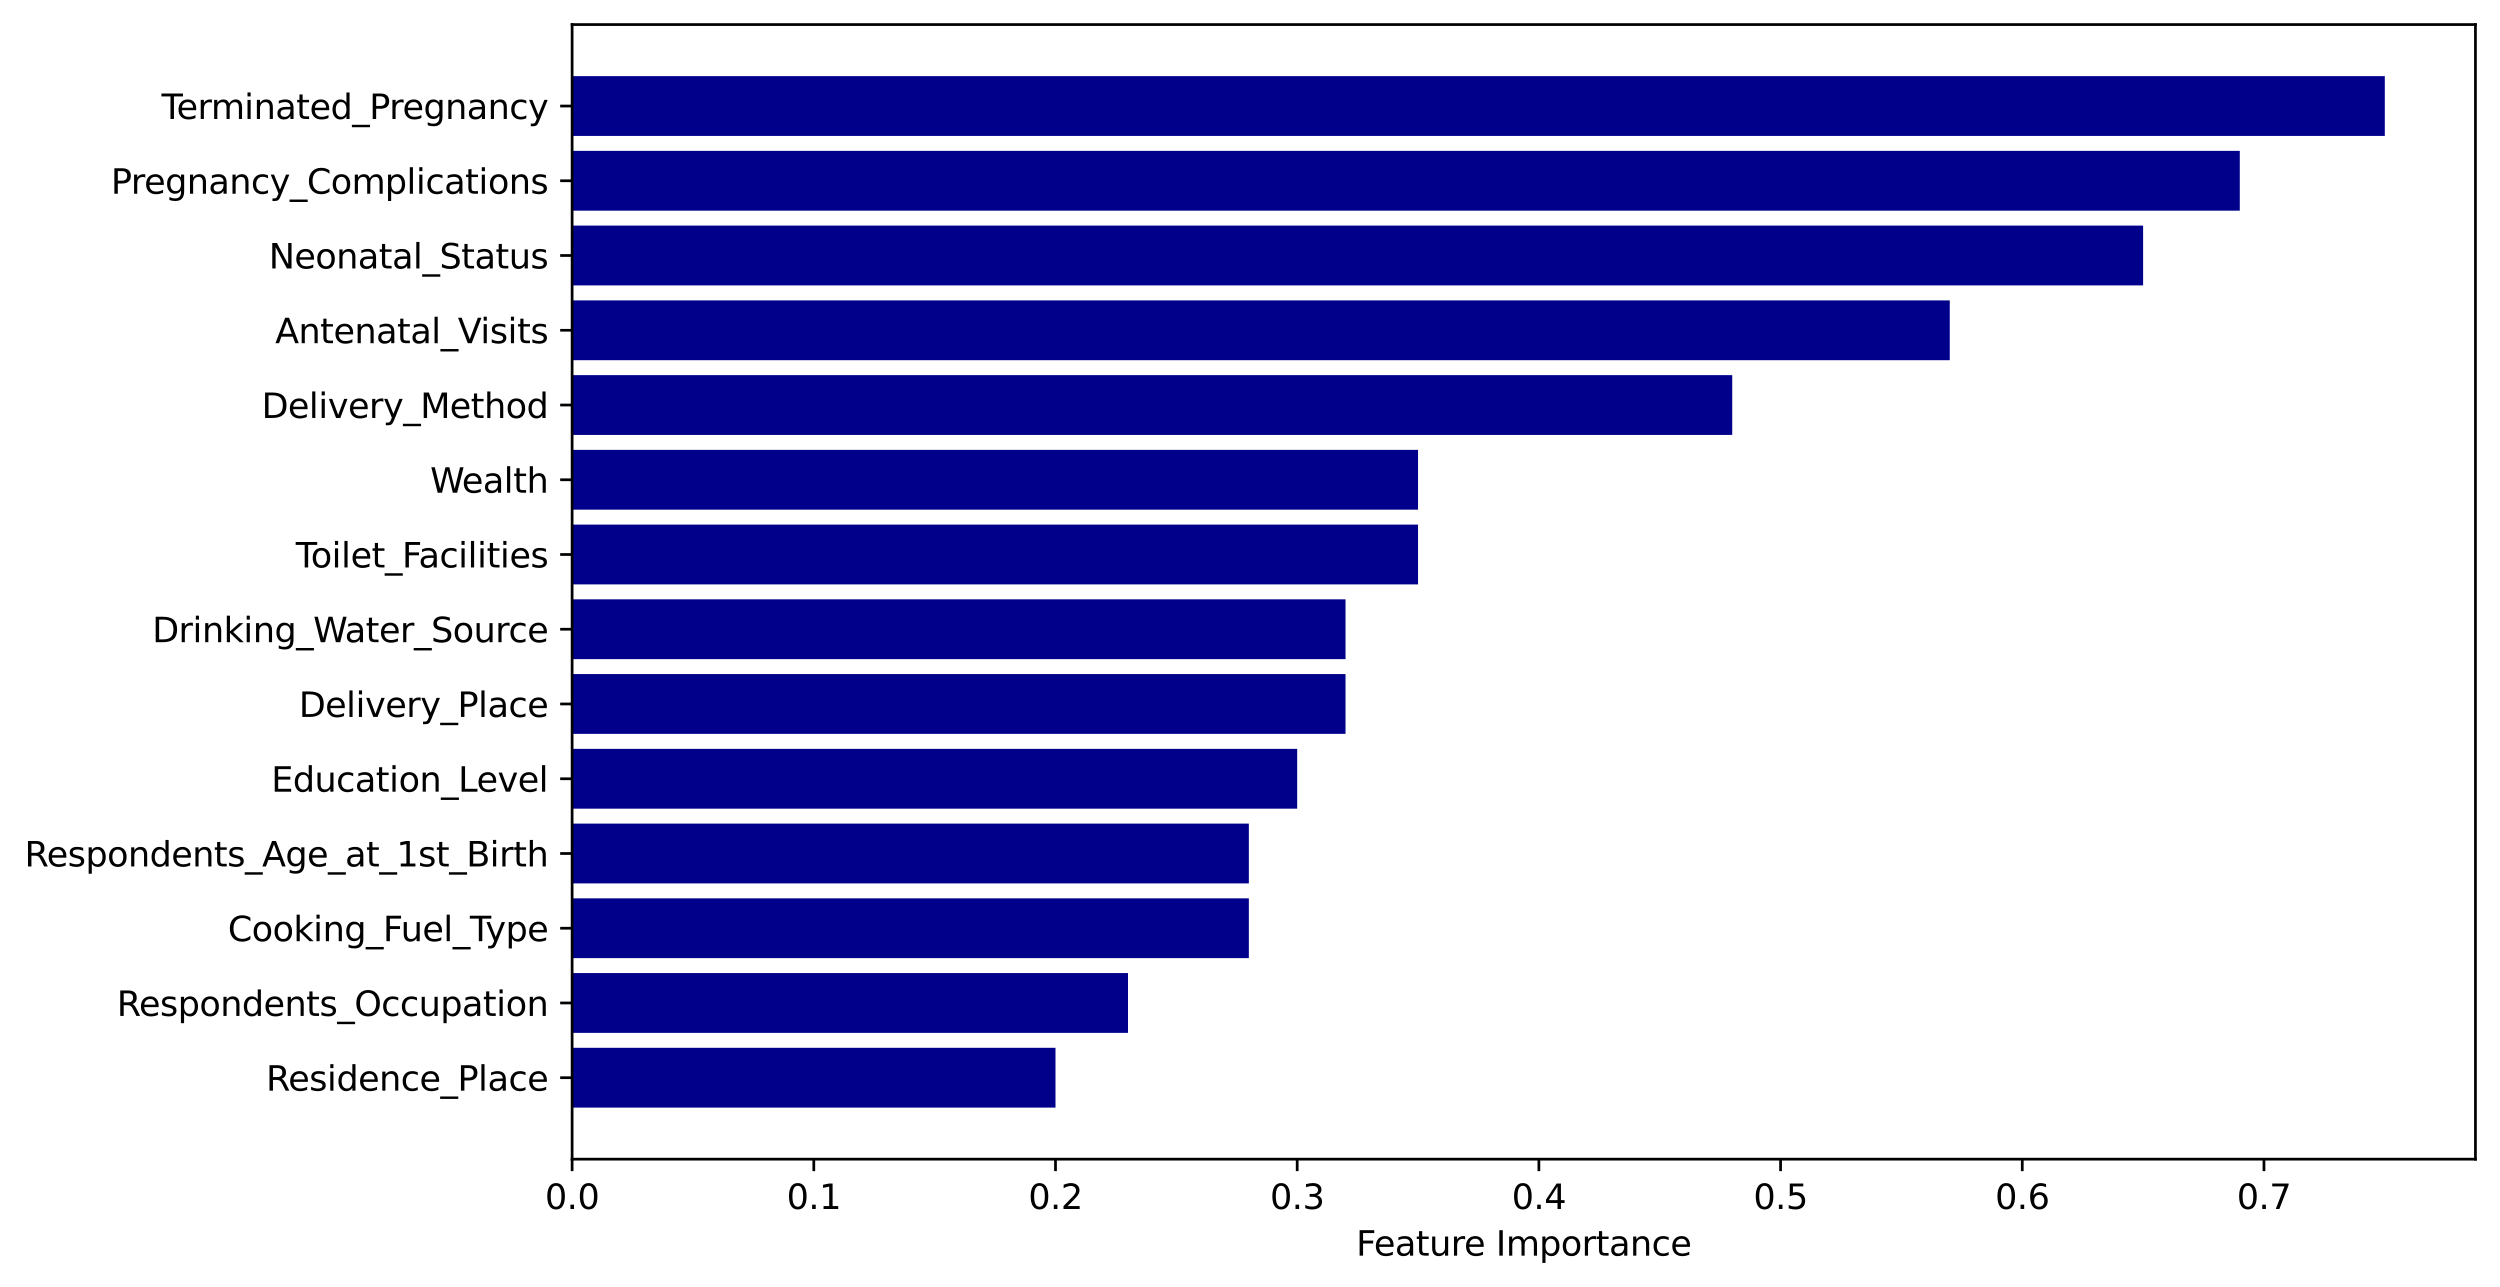 <?xml version="1.0" encoding="utf-8" standalone="no"?>
<!DOCTYPE svg PUBLIC "-//W3C//DTD SVG 1.1//EN"
  "http://www.w3.org/Graphics/SVG/1.1/DTD/svg11.dtd">
<svg xmlns:xlink="http://www.w3.org/1999/xlink" width="732.925pt" height="377.396pt" viewBox="0 0 732.925 377.396" xmlns="http://www.w3.org/2000/svg" version="1.1">
 <defs>
  <style type="text/css">*{stroke-linejoin: round; stroke-linecap: butt}</style>
 </defs>
 <g id="figure_1">
  <g id="patch_1">
   <path d="M 0 377.396 
L 732.925 377.396 
L 732.925 0 
L 0 0 
z
" style="fill: #ffffff"/>
  </g>
  <g id="axes_1">
   <g id="patch_2">
    <path d="M 167.725 339.84 
L 725.725 339.84 
L 725.725 7.2 
L 167.725 7.2 
z
" style="fill: #ffffff"/>
   </g>
   <g id="patch_3">
    <path d="M 167.725 22.32 
L 699.154 22.32 
L 699.154 39.85 
L 167.725 39.85 
z
" clip-path="url(#p90a41faeb4)" style="fill: #00008b"/>
   </g>
   <g id="patch_4">
    <path d="M 167.725 44.233 
L 656.639 44.233 
L 656.639 61.763 
L 167.725 61.763 
z
" clip-path="url(#p90a41faeb4)" style="fill: #00008b"/>
   </g>
   <g id="patch_5">
    <path d="M 167.725 66.146 
L 628.296 66.146 
L 628.296 83.677 
L 167.725 83.677 
z
" clip-path="url(#p90a41faeb4)" style="fill: #00008b"/>
   </g>
   <g id="patch_6">
    <path d="M 167.725 88.059 
L 571.611 88.059 
L 571.611 105.59 
L 167.725 105.59 
z
" clip-path="url(#p90a41faeb4)" style="fill: #00008b"/>
   </g>
   <g id="patch_7">
    <path d="M 167.725 109.972 
L 507.839 109.972 
L 507.839 127.503 
L 167.725 127.503 
z
" clip-path="url(#p90a41faeb4)" style="fill: #00008b"/>
   </g>
   <g id="patch_8">
    <path d="M 167.725 131.885 
L 415.725 131.885 
L 415.725 149.416 
L 167.725 149.416 
z
" clip-path="url(#p90a41faeb4)" style="fill: #00008b"/>
   </g>
   <g id="patch_9">
    <path d="M 167.725 153.798 
L 415.725 153.798 
L 415.725 171.329 
L 167.725 171.329 
z
" clip-path="url(#p90a41faeb4)" style="fill: #00008b"/>
   </g>
   <g id="patch_10">
    <path d="M 167.725 175.711 
L 394.468 175.711 
L 394.468 193.242 
L 167.725 193.242 
z
" clip-path="url(#p90a41faeb4)" style="fill: #00008b"/>
   </g>
   <g id="patch_11">
    <path d="M 167.725 197.624 
L 394.468 197.624 
L 394.468 215.155 
L 167.725 215.155 
z
" clip-path="url(#p90a41faeb4)" style="fill: #00008b"/>
   </g>
   <g id="patch_12">
    <path d="M 167.725 219.537 
L 380.296 219.537 
L 380.296 237.068 
L 167.725 237.068 
z
" clip-path="url(#p90a41faeb4)" style="fill: #00008b"/>
   </g>
   <g id="patch_13">
    <path d="M 167.725 241.45 
L 366.125 241.45 
L 366.125 258.981 
L 167.725 258.981 
z
" clip-path="url(#p90a41faeb4)" style="fill: #00008b"/>
   </g>
   <g id="patch_14">
    <path d="M 167.725 263.363 
L 366.125 263.363 
L 366.125 280.894 
L 167.725 280.894 
z
" clip-path="url(#p90a41faeb4)" style="fill: #00008b"/>
   </g>
   <g id="patch_15">
    <path d="M 167.725 285.277 
L 330.696 285.277 
L 330.696 302.807 
L 167.725 302.807 
z
" clip-path="url(#p90a41faeb4)" style="fill: #00008b"/>
   </g>
   <g id="patch_16">
    <path d="M 167.725 307.19 
L 309.439 307.19 
L 309.439 324.72 
L 167.725 324.72 
z
" clip-path="url(#p90a41faeb4)" style="fill: #00008b"/>
   </g>
   <g id="matplotlib.axis_1">
    <g id="xtick_1">
     <g id="line2d_1">
      <defs>
       <path id="m172e3c43ce" d="M 0 0 
L 0 3.5 
" style="stroke: #000000; stroke-width: 0.8"/>
      </defs>
      <g>
       <use xlink:href="#m172e3c43ce" x="167.725" y="339.84" style="stroke: #000000; stroke-width: 0.8"/>
      </g>
     </g>
     <g id="text_1">
      <!-- 0.0 -->
      <g transform="translate(159.773 354.438) scale(0.1 -0.1)">
       <defs>
        <path id="DejaVuSans-30" d="M 2034 4250 
Q 1547 4250 1301 3770 
Q 1056 3291 1056 2328 
Q 1056 1369 1301 889 
Q 1547 409 2034 409 
Q 2525 409 2770 889 
Q 3016 1369 3016 2328 
Q 3016 3291 2770 3770 
Q 2525 4250 2034 4250 
z
M 2034 4750 
Q 2819 4750 3233 4129 
Q 3647 3509 3647 2328 
Q 3647 1150 3233 529 
Q 2819 -91 2034 -91 
Q 1250 -91 836 529 
Q 422 1150 422 2328 
Q 422 3509 836 4129 
Q 1250 4750 2034 4750 
z
" transform="scale(0.016)"/>
        <path id="DejaVuSans-2e" d="M 684 794 
L 1344 794 
L 1344 0 
L 684 0 
L 684 794 
z
" transform="scale(0.016)"/>
       </defs>
       <use xlink:href="#DejaVuSans-30"/>
       <use xlink:href="#DejaVuSans-2e" x="63.623"/>
       <use xlink:href="#DejaVuSans-30" x="95.41"/>
      </g>
     </g>
    </g>
    <g id="xtick_2">
     <g id="line2d_2">
      <g>
       <use xlink:href="#m172e3c43ce" x="238.582" y="339.84" style="stroke: #000000; stroke-width: 0.8"/>
      </g>
     </g>
     <g id="text_2">
      <!-- 0.1 -->
      <g transform="translate(230.631 354.438) scale(0.1 -0.1)">
       <defs>
        <path id="DejaVuSans-31" d="M 794 531 
L 1825 531 
L 1825 4091 
L 703 3866 
L 703 4441 
L 1819 4666 
L 2450 4666 
L 2450 531 
L 3481 531 
L 3481 0 
L 794 0 
L 794 531 
z
" transform="scale(0.016)"/>
       </defs>
       <use xlink:href="#DejaVuSans-30"/>
       <use xlink:href="#DejaVuSans-2e" x="63.623"/>
       <use xlink:href="#DejaVuSans-31" x="95.41"/>
      </g>
     </g>
    </g>
    <g id="xtick_3">
     <g id="line2d_3">
      <g>
       <use xlink:href="#m172e3c43ce" x="309.439" y="339.84" style="stroke: #000000; stroke-width: 0.8"/>
      </g>
     </g>
     <g id="text_3">
      <!-- 0.2 -->
      <g transform="translate(301.488 354.438) scale(0.1 -0.1)">
       <defs>
        <path id="DejaVuSans-32" d="M 1228 531 
L 3431 531 
L 3431 0 
L 469 0 
L 469 531 
Q 828 903 1448 1529 
Q 2069 2156 2228 2338 
Q 2531 2678 2651 2914 
Q 2772 3150 2772 3378 
Q 2772 3750 2511 3984 
Q 2250 4219 1831 4219 
Q 1534 4219 1204 4116 
Q 875 4013 500 3803 
L 500 4441 
Q 881 4594 1212 4672 
Q 1544 4750 1819 4750 
Q 2544 4750 2975 4387 
Q 3406 4025 3406 3419 
Q 3406 3131 3298 2873 
Q 3191 2616 2906 2266 
Q 2828 2175 2409 1742 
Q 1991 1309 1228 531 
z
" transform="scale(0.016)"/>
       </defs>
       <use xlink:href="#DejaVuSans-30"/>
       <use xlink:href="#DejaVuSans-2e" x="63.623"/>
       <use xlink:href="#DejaVuSans-32" x="95.41"/>
      </g>
     </g>
    </g>
    <g id="xtick_4">
     <g id="line2d_4">
      <g>
       <use xlink:href="#m172e3c43ce" x="380.296" y="339.84" style="stroke: #000000; stroke-width: 0.8"/>
      </g>
     </g>
     <g id="text_4">
      <!-- 0.3 -->
      <g transform="translate(372.345 354.438) scale(0.1 -0.1)">
       <defs>
        <path id="DejaVuSans-33" d="M 2597 2516 
Q 3050 2419 3304 2112 
Q 3559 1806 3559 1356 
Q 3559 666 3084 287 
Q 2609 -91 1734 -91 
Q 1441 -91 1130 -33 
Q 819 25 488 141 
L 488 750 
Q 750 597 1062 519 
Q 1375 441 1716 441 
Q 2309 441 2620 675 
Q 2931 909 2931 1356 
Q 2931 1769 2642 2001 
Q 2353 2234 1838 2234 
L 1294 2234 
L 1294 2753 
L 1863 2753 
Q 2328 2753 2575 2939 
Q 2822 3125 2822 3475 
Q 2822 3834 2567 4026 
Q 2313 4219 1838 4219 
Q 1578 4219 1281 4162 
Q 984 4106 628 3988 
L 628 4550 
Q 988 4650 1302 4700 
Q 1616 4750 1894 4750 
Q 2613 4750 3031 4423 
Q 3450 4097 3450 3541 
Q 3450 3153 3228 2886 
Q 3006 2619 2597 2516 
z
" transform="scale(0.016)"/>
       </defs>
       <use xlink:href="#DejaVuSans-30"/>
       <use xlink:href="#DejaVuSans-2e" x="63.623"/>
       <use xlink:href="#DejaVuSans-33" x="95.41"/>
      </g>
     </g>
    </g>
    <g id="xtick_5">
     <g id="line2d_5">
      <g>
       <use xlink:href="#m172e3c43ce" x="451.154" y="339.84" style="stroke: #000000; stroke-width: 0.8"/>
      </g>
     </g>
     <g id="text_5">
      <!-- 0.4 -->
      <g transform="translate(443.202 354.438) scale(0.1 -0.1)">
       <defs>
        <path id="DejaVuSans-34" d="M 2419 4116 
L 825 1625 
L 2419 1625 
L 2419 4116 
z
M 2253 4666 
L 3047 4666 
L 3047 1625 
L 3713 1625 
L 3713 1100 
L 3047 1100 
L 3047 0 
L 2419 0 
L 2419 1100 
L 313 1100 
L 313 1709 
L 2253 4666 
z
" transform="scale(0.016)"/>
       </defs>
       <use xlink:href="#DejaVuSans-30"/>
       <use xlink:href="#DejaVuSans-2e" x="63.623"/>
       <use xlink:href="#DejaVuSans-34" x="95.41"/>
      </g>
     </g>
    </g>
    <g id="xtick_6">
     <g id="line2d_6">
      <g>
       <use xlink:href="#m172e3c43ce" x="522.011" y="339.84" style="stroke: #000000; stroke-width: 0.8"/>
      </g>
     </g>
     <g id="text_6">
      <!-- 0.5 -->
      <g transform="translate(514.059 354.438) scale(0.1 -0.1)">
       <defs>
        <path id="DejaVuSans-35" d="M 691 4666 
L 3169 4666 
L 3169 4134 
L 1269 4134 
L 1269 2991 
Q 1406 3038 1543 3061 
Q 1681 3084 1819 3084 
Q 2600 3084 3056 2656 
Q 3513 2228 3513 1497 
Q 3513 744 3044 326 
Q 2575 -91 1722 -91 
Q 1428 -91 1123 -41 
Q 819 9 494 109 
L 494 744 
Q 775 591 1075 516 
Q 1375 441 1709 441 
Q 2250 441 2565 725 
Q 2881 1009 2881 1497 
Q 2881 1984 2565 2268 
Q 2250 2553 1709 2553 
Q 1456 2553 1204 2497 
Q 953 2441 691 2322 
L 691 4666 
z
" transform="scale(0.016)"/>
       </defs>
       <use xlink:href="#DejaVuSans-30"/>
       <use xlink:href="#DejaVuSans-2e" x="63.623"/>
       <use xlink:href="#DejaVuSans-35" x="95.41"/>
      </g>
     </g>
    </g>
    <g id="xtick_7">
     <g id="line2d_7">
      <g>
       <use xlink:href="#m172e3c43ce" x="592.868" y="339.84" style="stroke: #000000; stroke-width: 0.8"/>
      </g>
     </g>
     <g id="text_7">
      <!-- 0.6 -->
      <g transform="translate(584.916 354.438) scale(0.1 -0.1)">
       <defs>
        <path id="DejaVuSans-36" d="M 2113 2584 
Q 1688 2584 1439 2293 
Q 1191 2003 1191 1497 
Q 1191 994 1439 701 
Q 1688 409 2113 409 
Q 2538 409 2786 701 
Q 3034 994 3034 1497 
Q 3034 2003 2786 2293 
Q 2538 2584 2113 2584 
z
M 3366 4563 
L 3366 3988 
Q 3128 4100 2886 4159 
Q 2644 4219 2406 4219 
Q 1781 4219 1451 3797 
Q 1122 3375 1075 2522 
Q 1259 2794 1537 2939 
Q 1816 3084 2150 3084 
Q 2853 3084 3261 2657 
Q 3669 2231 3669 1497 
Q 3669 778 3244 343 
Q 2819 -91 2113 -91 
Q 1303 -91 875 529 
Q 447 1150 447 2328 
Q 447 3434 972 4092 
Q 1497 4750 2381 4750 
Q 2619 4750 2861 4703 
Q 3103 4656 3366 4563 
z
" transform="scale(0.016)"/>
       </defs>
       <use xlink:href="#DejaVuSans-30"/>
       <use xlink:href="#DejaVuSans-2e" x="63.623"/>
       <use xlink:href="#DejaVuSans-36" x="95.41"/>
      </g>
     </g>
    </g>
    <g id="xtick_8">
     <g id="line2d_8">
      <g>
       <use xlink:href="#m172e3c43ce" x="663.725" y="339.84" style="stroke: #000000; stroke-width: 0.8"/>
      </g>
     </g>
     <g id="text_8">
      <!-- 0.7 -->
      <g transform="translate(655.773 354.438) scale(0.1 -0.1)">
       <defs>
        <path id="DejaVuSans-37" d="M 525 4666 
L 3525 4666 
L 3525 4397 
L 1831 0 
L 1172 0 
L 2766 4134 
L 525 4134 
L 525 4666 
z
" transform="scale(0.016)"/>
       </defs>
       <use xlink:href="#DejaVuSans-30"/>
       <use xlink:href="#DejaVuSans-2e" x="63.623"/>
       <use xlink:href="#DejaVuSans-37" x="95.41"/>
      </g>
     </g>
    </g>
    <g id="text_9">
     <!-- Feature Importance -->
     <g transform="translate(397.593 368.117) scale(0.1 -0.1)">
      <defs>
       <path id="DejaVuSans-46" d="M 628 4666 
L 3309 4666 
L 3309 4134 
L 1259 4134 
L 1259 2759 
L 3109 2759 
L 3109 2228 
L 1259 2228 
L 1259 0 
L 628 0 
L 628 4666 
z
" transform="scale(0.016)"/>
       <path id="DejaVuSans-65" d="M 3597 1894 
L 3597 1613 
L 953 1613 
Q 991 1019 1311 708 
Q 1631 397 2203 397 
Q 2534 397 2845 478 
Q 3156 559 3463 722 
L 3463 178 
Q 3153 47 2828 -22 
Q 2503 -91 2169 -91 
Q 1331 -91 842 396 
Q 353 884 353 1716 
Q 353 2575 817 3079 
Q 1281 3584 2069 3584 
Q 2775 3584 3186 3129 
Q 3597 2675 3597 1894 
z
M 3022 2063 
Q 3016 2534 2758 2815 
Q 2500 3097 2075 3097 
Q 1594 3097 1305 2825 
Q 1016 2553 972 2059 
L 3022 2063 
z
" transform="scale(0.016)"/>
       <path id="DejaVuSans-61" d="M 2194 1759 
Q 1497 1759 1228 1600 
Q 959 1441 959 1056 
Q 959 750 1161 570 
Q 1363 391 1709 391 
Q 2188 391 2477 730 
Q 2766 1069 2766 1631 
L 2766 1759 
L 2194 1759 
z
M 3341 1997 
L 3341 0 
L 2766 0 
L 2766 531 
Q 2569 213 2275 61 
Q 1981 -91 1556 -91 
Q 1019 -91 701 211 
Q 384 513 384 1019 
Q 384 1609 779 1909 
Q 1175 2209 1959 2209 
L 2766 2209 
L 2766 2266 
Q 2766 2663 2505 2880 
Q 2244 3097 1772 3097 
Q 1472 3097 1187 3025 
Q 903 2953 641 2809 
L 641 3341 
Q 956 3463 1253 3523 
Q 1550 3584 1831 3584 
Q 2591 3584 2966 3190 
Q 3341 2797 3341 1997 
z
" transform="scale(0.016)"/>
       <path id="DejaVuSans-74" d="M 1172 4494 
L 1172 3500 
L 2356 3500 
L 2356 3053 
L 1172 3053 
L 1172 1153 
Q 1172 725 1289 603 
Q 1406 481 1766 481 
L 2356 481 
L 2356 0 
L 1766 0 
Q 1100 0 847 248 
Q 594 497 594 1153 
L 594 3053 
L 172 3053 
L 172 3500 
L 594 3500 
L 594 4494 
L 1172 4494 
z
" transform="scale(0.016)"/>
       <path id="DejaVuSans-75" d="M 544 1381 
L 544 3500 
L 1119 3500 
L 1119 1403 
Q 1119 906 1312 657 
Q 1506 409 1894 409 
Q 2359 409 2629 706 
Q 2900 1003 2900 1516 
L 2900 3500 
L 3475 3500 
L 3475 0 
L 2900 0 
L 2900 538 
Q 2691 219 2414 64 
Q 2138 -91 1772 -91 
Q 1169 -91 856 284 
Q 544 659 544 1381 
z
M 1991 3584 
L 1991 3584 
z
" transform="scale(0.016)"/>
       <path id="DejaVuSans-72" d="M 2631 2963 
Q 2534 3019 2420 3045 
Q 2306 3072 2169 3072 
Q 1681 3072 1420 2755 
Q 1159 2438 1159 1844 
L 1159 0 
L 581 0 
L 581 3500 
L 1159 3500 
L 1159 2956 
Q 1341 3275 1631 3429 
Q 1922 3584 2338 3584 
Q 2397 3584 2469 3576 
Q 2541 3569 2628 3553 
L 2631 2963 
z
" transform="scale(0.016)"/>
       <path id="DejaVuSans-20" transform="scale(0.016)"/>
       <path id="DejaVuSans-49" d="M 628 4666 
L 1259 4666 
L 1259 0 
L 628 0 
L 628 4666 
z
" transform="scale(0.016)"/>
       <path id="DejaVuSans-6d" d="M 3328 2828 
Q 3544 3216 3844 3400 
Q 4144 3584 4550 3584 
Q 5097 3584 5394 3201 
Q 5691 2819 5691 2113 
L 5691 0 
L 5113 0 
L 5113 2094 
Q 5113 2597 4934 2840 
Q 4756 3084 4391 3084 
Q 3944 3084 3684 2787 
Q 3425 2491 3425 1978 
L 3425 0 
L 2847 0 
L 2847 2094 
Q 2847 2600 2669 2842 
Q 2491 3084 2119 3084 
Q 1678 3084 1418 2786 
Q 1159 2488 1159 1978 
L 1159 0 
L 581 0 
L 581 3500 
L 1159 3500 
L 1159 2956 
Q 1356 3278 1631 3431 
Q 1906 3584 2284 3584 
Q 2666 3584 2933 3390 
Q 3200 3197 3328 2828 
z
" transform="scale(0.016)"/>
       <path id="DejaVuSans-70" d="M 1159 525 
L 1159 -1331 
L 581 -1331 
L 581 3500 
L 1159 3500 
L 1159 2969 
Q 1341 3281 1617 3432 
Q 1894 3584 2278 3584 
Q 2916 3584 3314 3078 
Q 3713 2572 3713 1747 
Q 3713 922 3314 415 
Q 2916 -91 2278 -91 
Q 1894 -91 1617 61 
Q 1341 213 1159 525 
z
M 3116 1747 
Q 3116 2381 2855 2742 
Q 2594 3103 2138 3103 
Q 1681 3103 1420 2742 
Q 1159 2381 1159 1747 
Q 1159 1113 1420 752 
Q 1681 391 2138 391 
Q 2594 391 2855 752 
Q 3116 1113 3116 1747 
z
" transform="scale(0.016)"/>
       <path id="DejaVuSans-6f" d="M 1959 3097 
Q 1497 3097 1228 2736 
Q 959 2375 959 1747 
Q 959 1119 1226 758 
Q 1494 397 1959 397 
Q 2419 397 2687 759 
Q 2956 1122 2956 1747 
Q 2956 2369 2687 2733 
Q 2419 3097 1959 3097 
z
M 1959 3584 
Q 2709 3584 3137 3096 
Q 3566 2609 3566 1747 
Q 3566 888 3137 398 
Q 2709 -91 1959 -91 
Q 1206 -91 779 398 
Q 353 888 353 1747 
Q 353 2609 779 3096 
Q 1206 3584 1959 3584 
z
" transform="scale(0.016)"/>
       <path id="DejaVuSans-6e" d="M 3513 2113 
L 3513 0 
L 2938 0 
L 2938 2094 
Q 2938 2591 2744 2837 
Q 2550 3084 2163 3084 
Q 1697 3084 1428 2787 
Q 1159 2491 1159 1978 
L 1159 0 
L 581 0 
L 581 3500 
L 1159 3500 
L 1159 2956 
Q 1366 3272 1645 3428 
Q 1925 3584 2291 3584 
Q 2894 3584 3203 3211 
Q 3513 2838 3513 2113 
z
" transform="scale(0.016)"/>
       <path id="DejaVuSans-63" d="M 3122 3366 
L 3122 2828 
Q 2878 2963 2633 3030 
Q 2388 3097 2138 3097 
Q 1578 3097 1268 2742 
Q 959 2388 959 1747 
Q 959 1106 1268 751 
Q 1578 397 2138 397 
Q 2388 397 2633 464 
Q 2878 531 3122 666 
L 3122 134 
Q 2881 22 2623 -34 
Q 2366 -91 2075 -91 
Q 1284 -91 818 406 
Q 353 903 353 1747 
Q 353 2603 823 3093 
Q 1294 3584 2113 3584 
Q 2378 3584 2631 3529 
Q 2884 3475 3122 3366 
z
" transform="scale(0.016)"/>
      </defs>
      <use xlink:href="#DejaVuSans-46"/>
      <use xlink:href="#DejaVuSans-65" x="52.02"/>
      <use xlink:href="#DejaVuSans-61" x="113.543"/>
      <use xlink:href="#DejaVuSans-74" x="174.822"/>
      <use xlink:href="#DejaVuSans-75" x="214.031"/>
      <use xlink:href="#DejaVuSans-72" x="277.41"/>
      <use xlink:href="#DejaVuSans-65" x="316.273"/>
      <use xlink:href="#DejaVuSans-20" x="377.797"/>
      <use xlink:href="#DejaVuSans-49" x="409.584"/>
      <use xlink:href="#DejaVuSans-6d" x="439.076"/>
      <use xlink:href="#DejaVuSans-70" x="536.488"/>
      <use xlink:href="#DejaVuSans-6f" x="599.965"/>
      <use xlink:href="#DejaVuSans-72" x="661.146"/>
      <use xlink:href="#DejaVuSans-74" x="702.26"/>
      <use xlink:href="#DejaVuSans-61" x="741.469"/>
      <use xlink:href="#DejaVuSans-6e" x="802.748"/>
      <use xlink:href="#DejaVuSans-63" x="866.127"/>
      <use xlink:href="#DejaVuSans-65" x="921.107"/>
     </g>
    </g>
   </g>
   <g id="matplotlib.axis_2">
    <g id="ytick_1">
     <g id="line2d_9">
      <defs>
       <path id="mf16a46e420" d="M 0 0 
L -3.5 0 
" style="stroke: #000000; stroke-width: 0.8"/>
      </defs>
      <g>
       <use xlink:href="#mf16a46e420" x="167.725" y="31.085" style="stroke: #000000; stroke-width: 0.8"/>
      </g>
     </g>
     <g id="text_10">
      <!-- Terminated_Pregnancy -->
      <g transform="translate(47.359 34.884) scale(0.1 -0.1)">
       <defs>
        <path id="DejaVuSans-54" d="M -19 4666 
L 3928 4666 
L 3928 4134 
L 2272 4134 
L 2272 0 
L 1638 0 
L 1638 4134 
L -19 4134 
L -19 4666 
z
" transform="scale(0.016)"/>
        <path id="DejaVuSans-69" d="M 603 3500 
L 1178 3500 
L 1178 0 
L 603 0 
L 603 3500 
z
M 603 4863 
L 1178 4863 
L 1178 4134 
L 603 4134 
L 603 4863 
z
" transform="scale(0.016)"/>
        <path id="DejaVuSans-64" d="M 2906 2969 
L 2906 4863 
L 3481 4863 
L 3481 0 
L 2906 0 
L 2906 525 
Q 2725 213 2448 61 
Q 2172 -91 1784 -91 
Q 1150 -91 751 415 
Q 353 922 353 1747 
Q 353 2572 751 3078 
Q 1150 3584 1784 3584 
Q 2172 3584 2448 3432 
Q 2725 3281 2906 2969 
z
M 947 1747 
Q 947 1113 1208 752 
Q 1469 391 1925 391 
Q 2381 391 2643 752 
Q 2906 1113 2906 1747 
Q 2906 2381 2643 2742 
Q 2381 3103 1925 3103 
Q 1469 3103 1208 2742 
Q 947 2381 947 1747 
z
" transform="scale(0.016)"/>
        <path id="DejaVuSans-5f" d="M 3263 -1063 
L 3263 -1509 
L -63 -1509 
L -63 -1063 
L 3263 -1063 
z
" transform="scale(0.016)"/>
        <path id="DejaVuSans-50" d="M 1259 4147 
L 1259 2394 
L 2053 2394 
Q 2494 2394 2734 2622 
Q 2975 2850 2975 3272 
Q 2975 3691 2734 3919 
Q 2494 4147 2053 4147 
L 1259 4147 
z
M 628 4666 
L 2053 4666 
Q 2838 4666 3239 4311 
Q 3641 3956 3641 3272 
Q 3641 2581 3239 2228 
Q 2838 1875 2053 1875 
L 1259 1875 
L 1259 0 
L 628 0 
L 628 4666 
z
" transform="scale(0.016)"/>
        <path id="DejaVuSans-67" d="M 2906 1791 
Q 2906 2416 2648 2759 
Q 2391 3103 1925 3103 
Q 1463 3103 1205 2759 
Q 947 2416 947 1791 
Q 947 1169 1205 825 
Q 1463 481 1925 481 
Q 2391 481 2648 825 
Q 2906 1169 2906 1791 
z
M 3481 434 
Q 3481 -459 3084 -895 
Q 2688 -1331 1869 -1331 
Q 1566 -1331 1297 -1286 
Q 1028 -1241 775 -1147 
L 775 -588 
Q 1028 -725 1275 -790 
Q 1522 -856 1778 -856 
Q 2344 -856 2625 -561 
Q 2906 -266 2906 331 
L 2906 616 
Q 2728 306 2450 153 
Q 2172 0 1784 0 
Q 1141 0 747 490 
Q 353 981 353 1791 
Q 353 2603 747 3093 
Q 1141 3584 1784 3584 
Q 2172 3584 2450 3431 
Q 2728 3278 2906 2969 
L 2906 3500 
L 3481 3500 
L 3481 434 
z
" transform="scale(0.016)"/>
        <path id="DejaVuSans-79" d="M 2059 -325 
Q 1816 -950 1584 -1140 
Q 1353 -1331 966 -1331 
L 506 -1331 
L 506 -850 
L 844 -850 
Q 1081 -850 1212 -737 
Q 1344 -625 1503 -206 
L 1606 56 
L 191 3500 
L 800 3500 
L 1894 763 
L 2988 3500 
L 3597 3500 
L 2059 -325 
z
" transform="scale(0.016)"/>
       </defs>
       <use xlink:href="#DejaVuSans-54"/>
       <use xlink:href="#DejaVuSans-65" x="44.084"/>
       <use xlink:href="#DejaVuSans-72" x="105.607"/>
       <use xlink:href="#DejaVuSans-6d" x="144.971"/>
       <use xlink:href="#DejaVuSans-69" x="242.383"/>
       <use xlink:href="#DejaVuSans-6e" x="270.166"/>
       <use xlink:href="#DejaVuSans-61" x="333.545"/>
       <use xlink:href="#DejaVuSans-74" x="394.824"/>
       <use xlink:href="#DejaVuSans-65" x="434.033"/>
       <use xlink:href="#DejaVuSans-64" x="495.557"/>
       <use xlink:href="#DejaVuSans-5f" x="559.033"/>
       <use xlink:href="#DejaVuSans-50" x="609.033"/>
       <use xlink:href="#DejaVuSans-72" x="667.586"/>
       <use xlink:href="#DejaVuSans-65" x="706.449"/>
       <use xlink:href="#DejaVuSans-67" x="767.973"/>
       <use xlink:href="#DejaVuSans-6e" x="831.449"/>
       <use xlink:href="#DejaVuSans-61" x="894.828"/>
       <use xlink:href="#DejaVuSans-6e" x="956.107"/>
       <use xlink:href="#DejaVuSans-63" x="1019.486"/>
       <use xlink:href="#DejaVuSans-79" x="1074.467"/>
      </g>
     </g>
    </g>
    <g id="ytick_2">
     <g id="line2d_10">
      <g>
       <use xlink:href="#mf16a46e420" x="167.725" y="52.998" style="stroke: #000000; stroke-width: 0.8"/>
      </g>
     </g>
     <g id="text_11">
      <!-- Pregnancy_Complications -->
      <g transform="translate(32.525 56.797) scale(0.1 -0.1)">
       <defs>
        <path id="DejaVuSans-43" d="M 4122 4306 
L 4122 3641 
Q 3803 3938 3442 4084 
Q 3081 4231 2675 4231 
Q 1875 4231 1450 3742 
Q 1025 3253 1025 2328 
Q 1025 1406 1450 917 
Q 1875 428 2675 428 
Q 3081 428 3442 575 
Q 3803 722 4122 1019 
L 4122 359 
Q 3791 134 3420 21 
Q 3050 -91 2638 -91 
Q 1578 -91 968 557 
Q 359 1206 359 2328 
Q 359 3453 968 4101 
Q 1578 4750 2638 4750 
Q 3056 4750 3426 4639 
Q 3797 4528 4122 4306 
z
" transform="scale(0.016)"/>
        <path id="DejaVuSans-6c" d="M 603 4863 
L 1178 4863 
L 1178 0 
L 603 0 
L 603 4863 
z
" transform="scale(0.016)"/>
        <path id="DejaVuSans-73" d="M 2834 3397 
L 2834 2853 
Q 2591 2978 2328 3040 
Q 2066 3103 1784 3103 
Q 1356 3103 1142 2972 
Q 928 2841 928 2578 
Q 928 2378 1081 2264 
Q 1234 2150 1697 2047 
L 1894 2003 
Q 2506 1872 2764 1633 
Q 3022 1394 3022 966 
Q 3022 478 2636 193 
Q 2250 -91 1575 -91 
Q 1294 -91 989 -36 
Q 684 19 347 128 
L 347 722 
Q 666 556 975 473 
Q 1284 391 1588 391 
Q 1994 391 2212 530 
Q 2431 669 2431 922 
Q 2431 1156 2273 1281 
Q 2116 1406 1581 1522 
L 1381 1569 
Q 847 1681 609 1914 
Q 372 2147 372 2553 
Q 372 3047 722 3315 
Q 1072 3584 1716 3584 
Q 2034 3584 2315 3537 
Q 2597 3491 2834 3397 
z
" transform="scale(0.016)"/>
       </defs>
       <use xlink:href="#DejaVuSans-50"/>
       <use xlink:href="#DejaVuSans-72" x="58.553"/>
       <use xlink:href="#DejaVuSans-65" x="97.416"/>
       <use xlink:href="#DejaVuSans-67" x="158.939"/>
       <use xlink:href="#DejaVuSans-6e" x="222.416"/>
       <use xlink:href="#DejaVuSans-61" x="285.795"/>
       <use xlink:href="#DejaVuSans-6e" x="347.074"/>
       <use xlink:href="#DejaVuSans-63" x="410.453"/>
       <use xlink:href="#DejaVuSans-79" x="465.434"/>
       <use xlink:href="#DejaVuSans-5f" x="524.613"/>
       <use xlink:href="#DejaVuSans-43" x="574.613"/>
       <use xlink:href="#DejaVuSans-6f" x="644.438"/>
       <use xlink:href="#DejaVuSans-6d" x="705.619"/>
       <use xlink:href="#DejaVuSans-70" x="803.031"/>
       <use xlink:href="#DejaVuSans-6c" x="866.508"/>
       <use xlink:href="#DejaVuSans-69" x="894.291"/>
       <use xlink:href="#DejaVuSans-63" x="922.074"/>
       <use xlink:href="#DejaVuSans-61" x="977.055"/>
       <use xlink:href="#DejaVuSans-74" x="1038.334"/>
       <use xlink:href="#DejaVuSans-69" x="1077.543"/>
       <use xlink:href="#DejaVuSans-6f" x="1105.326"/>
       <use xlink:href="#DejaVuSans-6e" x="1166.508"/>
       <use xlink:href="#DejaVuSans-73" x="1229.887"/>
      </g>
     </g>
    </g>
    <g id="ytick_3">
     <g id="line2d_11">
      <g>
       <use xlink:href="#mf16a46e420" x="167.725" y="74.911" style="stroke: #000000; stroke-width: 0.8"/>
      </g>
     </g>
     <g id="text_12">
      <!-- Neonatal_Status -->
      <g transform="translate(78.816 78.711) scale(0.1 -0.1)">
       <defs>
        <path id="DejaVuSans-4e" d="M 628 4666 
L 1478 4666 
L 3547 763 
L 3547 4666 
L 4159 4666 
L 4159 0 
L 3309 0 
L 1241 3903 
L 1241 0 
L 628 0 
L 628 4666 
z
" transform="scale(0.016)"/>
        <path id="DejaVuSans-53" d="M 3425 4513 
L 3425 3897 
Q 3066 4069 2747 4153 
Q 2428 4238 2131 4238 
Q 1616 4238 1336 4038 
Q 1056 3838 1056 3469 
Q 1056 3159 1242 3001 
Q 1428 2844 1947 2747 
L 2328 2669 
Q 3034 2534 3370 2195 
Q 3706 1856 3706 1288 
Q 3706 609 3251 259 
Q 2797 -91 1919 -91 
Q 1588 -91 1214 -16 
Q 841 59 441 206 
L 441 856 
Q 825 641 1194 531 
Q 1563 422 1919 422 
Q 2459 422 2753 634 
Q 3047 847 3047 1241 
Q 3047 1584 2836 1778 
Q 2625 1972 2144 2069 
L 1759 2144 
Q 1053 2284 737 2584 
Q 422 2884 422 3419 
Q 422 4038 858 4394 
Q 1294 4750 2059 4750 
Q 2388 4750 2728 4690 
Q 3069 4631 3425 4513 
z
" transform="scale(0.016)"/>
       </defs>
       <use xlink:href="#DejaVuSans-4e"/>
       <use xlink:href="#DejaVuSans-65" x="74.805"/>
       <use xlink:href="#DejaVuSans-6f" x="136.328"/>
       <use xlink:href="#DejaVuSans-6e" x="197.51"/>
       <use xlink:href="#DejaVuSans-61" x="260.889"/>
       <use xlink:href="#DejaVuSans-74" x="322.168"/>
       <use xlink:href="#DejaVuSans-61" x="361.377"/>
       <use xlink:href="#DejaVuSans-6c" x="422.656"/>
       <use xlink:href="#DejaVuSans-5f" x="450.439"/>
       <use xlink:href="#DejaVuSans-53" x="500.439"/>
       <use xlink:href="#DejaVuSans-74" x="563.916"/>
       <use xlink:href="#DejaVuSans-61" x="603.125"/>
       <use xlink:href="#DejaVuSans-74" x="664.404"/>
       <use xlink:href="#DejaVuSans-75" x="703.613"/>
       <use xlink:href="#DejaVuSans-73" x="766.992"/>
      </g>
     </g>
    </g>
    <g id="ytick_4">
     <g id="line2d_12">
      <g>
       <use xlink:href="#mf16a46e420" x="167.725" y="96.824" style="stroke: #000000; stroke-width: 0.8"/>
      </g>
     </g>
     <g id="text_13">
      <!-- Antenatal_Visits -->
      <g transform="translate(80.67 100.624) scale(0.1 -0.1)">
       <defs>
        <path id="DejaVuSans-41" d="M 2188 4044 
L 1331 1722 
L 3047 1722 
L 2188 4044 
z
M 1831 4666 
L 2547 4666 
L 4325 0 
L 3669 0 
L 3244 1197 
L 1141 1197 
L 716 0 
L 50 0 
L 1831 4666 
z
" transform="scale(0.016)"/>
        <path id="DejaVuSans-56" d="M 1831 0 
L 50 4666 
L 709 4666 
L 2188 738 
L 3669 4666 
L 4325 4666 
L 2547 0 
L 1831 0 
z
" transform="scale(0.016)"/>
       </defs>
       <use xlink:href="#DejaVuSans-41"/>
       <use xlink:href="#DejaVuSans-6e" x="68.408"/>
       <use xlink:href="#DejaVuSans-74" x="131.787"/>
       <use xlink:href="#DejaVuSans-65" x="170.996"/>
       <use xlink:href="#DejaVuSans-6e" x="232.52"/>
       <use xlink:href="#DejaVuSans-61" x="295.898"/>
       <use xlink:href="#DejaVuSans-74" x="357.178"/>
       <use xlink:href="#DejaVuSans-61" x="396.387"/>
       <use xlink:href="#DejaVuSans-6c" x="457.666"/>
       <use xlink:href="#DejaVuSans-5f" x="485.449"/>
       <use xlink:href="#DejaVuSans-56" x="535.449"/>
       <use xlink:href="#DejaVuSans-69" x="601.607"/>
       <use xlink:href="#DejaVuSans-73" x="629.391"/>
       <use xlink:href="#DejaVuSans-69" x="681.49"/>
       <use xlink:href="#DejaVuSans-74" x="709.273"/>
       <use xlink:href="#DejaVuSans-73" x="748.482"/>
      </g>
     </g>
    </g>
    <g id="ytick_5">
     <g id="line2d_13">
      <g>
       <use xlink:href="#mf16a46e420" x="167.725" y="118.737" style="stroke: #000000; stroke-width: 0.8"/>
      </g>
     </g>
     <g id="text_14">
      <!-- Delivery_Method -->
      <g transform="translate(76.708 122.537) scale(0.1 -0.1)">
       <defs>
        <path id="DejaVuSans-44" d="M 1259 4147 
L 1259 519 
L 2022 519 
Q 2988 519 3436 956 
Q 3884 1394 3884 2338 
Q 3884 3275 3436 3711 
Q 2988 4147 2022 4147 
L 1259 4147 
z
M 628 4666 
L 1925 4666 
Q 3281 4666 3915 4102 
Q 4550 3538 4550 2338 
Q 4550 1131 3912 565 
Q 3275 0 1925 0 
L 628 0 
L 628 4666 
z
" transform="scale(0.016)"/>
        <path id="DejaVuSans-76" d="M 191 3500 
L 800 3500 
L 1894 563 
L 2988 3500 
L 3597 3500 
L 2284 0 
L 1503 0 
L 191 3500 
z
" transform="scale(0.016)"/>
        <path id="DejaVuSans-4d" d="M 628 4666 
L 1569 4666 
L 2759 1491 
L 3956 4666 
L 4897 4666 
L 4897 0 
L 4281 0 
L 4281 4097 
L 3078 897 
L 2444 897 
L 1241 4097 
L 1241 0 
L 628 0 
L 628 4666 
z
" transform="scale(0.016)"/>
        <path id="DejaVuSans-68" d="M 3513 2113 
L 3513 0 
L 2938 0 
L 2938 2094 
Q 2938 2591 2744 2837 
Q 2550 3084 2163 3084 
Q 1697 3084 1428 2787 
Q 1159 2491 1159 1978 
L 1159 0 
L 581 0 
L 581 4863 
L 1159 4863 
L 1159 2956 
Q 1366 3272 1645 3428 
Q 1925 3584 2291 3584 
Q 2894 3584 3203 3211 
Q 3513 2838 3513 2113 
z
" transform="scale(0.016)"/>
       </defs>
       <use xlink:href="#DejaVuSans-44"/>
       <use xlink:href="#DejaVuSans-65" x="77.002"/>
       <use xlink:href="#DejaVuSans-6c" x="138.525"/>
       <use xlink:href="#DejaVuSans-69" x="166.309"/>
       <use xlink:href="#DejaVuSans-76" x="194.092"/>
       <use xlink:href="#DejaVuSans-65" x="253.271"/>
       <use xlink:href="#DejaVuSans-72" x="314.795"/>
       <use xlink:href="#DejaVuSans-79" x="355.908"/>
       <use xlink:href="#DejaVuSans-5f" x="415.088"/>
       <use xlink:href="#DejaVuSans-4d" x="465.088"/>
       <use xlink:href="#DejaVuSans-65" x="551.367"/>
       <use xlink:href="#DejaVuSans-74" x="612.891"/>
       <use xlink:href="#DejaVuSans-68" x="652.1"/>
       <use xlink:href="#DejaVuSans-6f" x="715.479"/>
       <use xlink:href="#DejaVuSans-64" x="776.66"/>
      </g>
     </g>
    </g>
    <g id="ytick_6">
     <g id="line2d_14">
      <g>
       <use xlink:href="#mf16a46e420" x="167.725" y="140.65" style="stroke: #000000; stroke-width: 0.8"/>
      </g>
     </g>
     <g id="text_15">
      <!-- Wealth -->
      <g transform="translate(126.108 144.45) scale(0.1 -0.1)">
       <defs>
        <path id="DejaVuSans-57" d="M 213 4666 
L 850 4666 
L 1831 722 
L 2809 4666 
L 3519 4666 
L 4500 722 
L 5478 4666 
L 6119 4666 
L 4947 0 
L 4153 0 
L 3169 4050 
L 2175 0 
L 1381 0 
L 213 4666 
z
" transform="scale(0.016)"/>
       </defs>
       <use xlink:href="#DejaVuSans-57"/>
       <use xlink:href="#DejaVuSans-65" x="93.002"/>
       <use xlink:href="#DejaVuSans-61" x="154.525"/>
       <use xlink:href="#DejaVuSans-6c" x="215.805"/>
       <use xlink:href="#DejaVuSans-74" x="243.588"/>
       <use xlink:href="#DejaVuSans-68" x="282.797"/>
      </g>
     </g>
    </g>
    <g id="ytick_7">
     <g id="line2d_15">
      <g>
       <use xlink:href="#mf16a46e420" x="167.725" y="162.563" style="stroke: #000000; stroke-width: 0.8"/>
      </g>
     </g>
     <g id="text_16">
      <!-- Toilet_Facilities -->
      <g transform="translate(86.708 166.363) scale(0.1 -0.1)">
       <use xlink:href="#DejaVuSans-54"/>
       <use xlink:href="#DejaVuSans-6f" x="44.084"/>
       <use xlink:href="#DejaVuSans-69" x="105.266"/>
       <use xlink:href="#DejaVuSans-6c" x="133.049"/>
       <use xlink:href="#DejaVuSans-65" x="160.832"/>
       <use xlink:href="#DejaVuSans-74" x="222.355"/>
       <use xlink:href="#DejaVuSans-5f" x="261.564"/>
       <use xlink:href="#DejaVuSans-46" x="311.564"/>
       <use xlink:href="#DejaVuSans-61" x="359.959"/>
       <use xlink:href="#DejaVuSans-63" x="421.238"/>
       <use xlink:href="#DejaVuSans-69" x="476.219"/>
       <use xlink:href="#DejaVuSans-6c" x="504.002"/>
       <use xlink:href="#DejaVuSans-69" x="531.785"/>
       <use xlink:href="#DejaVuSans-74" x="559.568"/>
       <use xlink:href="#DejaVuSans-69" x="598.777"/>
       <use xlink:href="#DejaVuSans-65" x="626.561"/>
       <use xlink:href="#DejaVuSans-73" x="688.084"/>
      </g>
     </g>
    </g>
    <g id="ytick_8">
     <g id="line2d_16">
      <g>
       <use xlink:href="#mf16a46e420" x="167.725" y="184.477" style="stroke: #000000; stroke-width: 0.8"/>
      </g>
     </g>
     <g id="text_17">
      <!-- Drinking_Water_Source -->
      <g transform="translate(44.639 188.276) scale(0.1 -0.1)">
       <defs>
        <path id="DejaVuSans-6b" d="M 581 4863 
L 1159 4863 
L 1159 1991 
L 2875 3500 
L 3609 3500 
L 1753 1863 
L 3688 0 
L 2938 0 
L 1159 1709 
L 1159 0 
L 581 0 
L 581 4863 
z
" transform="scale(0.016)"/>
       </defs>
       <use xlink:href="#DejaVuSans-44"/>
       <use xlink:href="#DejaVuSans-72" x="77.002"/>
       <use xlink:href="#DejaVuSans-69" x="118.115"/>
       <use xlink:href="#DejaVuSans-6e" x="145.898"/>
       <use xlink:href="#DejaVuSans-6b" x="209.277"/>
       <use xlink:href="#DejaVuSans-69" x="267.188"/>
       <use xlink:href="#DejaVuSans-6e" x="294.971"/>
       <use xlink:href="#DejaVuSans-67" x="358.35"/>
       <use xlink:href="#DejaVuSans-5f" x="421.826"/>
       <use xlink:href="#DejaVuSans-57" x="471.826"/>
       <use xlink:href="#DejaVuSans-61" x="564.328"/>
       <use xlink:href="#DejaVuSans-74" x="625.607"/>
       <use xlink:href="#DejaVuSans-65" x="664.816"/>
       <use xlink:href="#DejaVuSans-72" x="726.34"/>
       <use xlink:href="#DejaVuSans-5f" x="767.453"/>
       <use xlink:href="#DejaVuSans-53" x="817.453"/>
       <use xlink:href="#DejaVuSans-6f" x="880.93"/>
       <use xlink:href="#DejaVuSans-75" x="942.111"/>
       <use xlink:href="#DejaVuSans-72" x="1005.49"/>
       <use xlink:href="#DejaVuSans-63" x="1044.354"/>
       <use xlink:href="#DejaVuSans-65" x="1099.334"/>
      </g>
     </g>
    </g>
    <g id="ytick_9">
     <g id="line2d_17">
      <g>
       <use xlink:href="#mf16a46e420" x="167.725" y="206.39" style="stroke: #000000; stroke-width: 0.8"/>
      </g>
     </g>
     <g id="text_18">
      <!-- Delivery_Place -->
      <g transform="translate(87.627 210.189) scale(0.1 -0.1)">
       <use xlink:href="#DejaVuSans-44"/>
       <use xlink:href="#DejaVuSans-65" x="77.002"/>
       <use xlink:href="#DejaVuSans-6c" x="138.525"/>
       <use xlink:href="#DejaVuSans-69" x="166.309"/>
       <use xlink:href="#DejaVuSans-76" x="194.092"/>
       <use xlink:href="#DejaVuSans-65" x="253.271"/>
       <use xlink:href="#DejaVuSans-72" x="314.795"/>
       <use xlink:href="#DejaVuSans-79" x="355.908"/>
       <use xlink:href="#DejaVuSans-5f" x="415.088"/>
       <use xlink:href="#DejaVuSans-50" x="465.088"/>
       <use xlink:href="#DejaVuSans-6c" x="525.391"/>
       <use xlink:href="#DejaVuSans-61" x="553.174"/>
       <use xlink:href="#DejaVuSans-63" x="614.453"/>
       <use xlink:href="#DejaVuSans-65" x="669.434"/>
      </g>
     </g>
    </g>
    <g id="ytick_10">
     <g id="line2d_18">
      <g>
       <use xlink:href="#mf16a46e420" x="167.725" y="228.303" style="stroke: #000000; stroke-width: 0.8"/>
      </g>
     </g>
     <g id="text_19">
      <!-- Education_Level -->
      <g transform="translate(79.539 232.102) scale(0.1 -0.1)">
       <defs>
        <path id="DejaVuSans-45" d="M 628 4666 
L 3578 4666 
L 3578 4134 
L 1259 4134 
L 1259 2753 
L 3481 2753 
L 3481 2222 
L 1259 2222 
L 1259 531 
L 3634 531 
L 3634 0 
L 628 0 
L 628 4666 
z
" transform="scale(0.016)"/>
        <path id="DejaVuSans-4c" d="M 628 4666 
L 1259 4666 
L 1259 531 
L 3531 531 
L 3531 0 
L 628 0 
L 628 4666 
z
" transform="scale(0.016)"/>
       </defs>
       <use xlink:href="#DejaVuSans-45"/>
       <use xlink:href="#DejaVuSans-64" x="63.184"/>
       <use xlink:href="#DejaVuSans-75" x="126.66"/>
       <use xlink:href="#DejaVuSans-63" x="190.039"/>
       <use xlink:href="#DejaVuSans-61" x="245.02"/>
       <use xlink:href="#DejaVuSans-74" x="306.299"/>
       <use xlink:href="#DejaVuSans-69" x="345.508"/>
       <use xlink:href="#DejaVuSans-6f" x="373.291"/>
       <use xlink:href="#DejaVuSans-6e" x="434.473"/>
       <use xlink:href="#DejaVuSans-5f" x="497.852"/>
       <use xlink:href="#DejaVuSans-4c" x="547.852"/>
       <use xlink:href="#DejaVuSans-65" x="601.814"/>
       <use xlink:href="#DejaVuSans-76" x="663.338"/>
       <use xlink:href="#DejaVuSans-65" x="722.518"/>
       <use xlink:href="#DejaVuSans-6c" x="784.041"/>
      </g>
     </g>
    </g>
    <g id="ytick_11">
     <g id="line2d_19">
      <g>
       <use xlink:href="#mf16a46e420" x="167.725" y="250.216" style="stroke: #000000; stroke-width: 0.8"/>
      </g>
     </g>
     <g id="text_20">
      <!-- Respondents_Age_at_1st_Birth -->
      <g transform="translate(7.2 254.015) scale(0.1 -0.1)">
       <defs>
        <path id="DejaVuSans-52" d="M 2841 2188 
Q 3044 2119 3236 1894 
Q 3428 1669 3622 1275 
L 4263 0 
L 3584 0 
L 2988 1197 
Q 2756 1666 2539 1819 
Q 2322 1972 1947 1972 
L 1259 1972 
L 1259 0 
L 628 0 
L 628 4666 
L 2053 4666 
Q 2853 4666 3247 4331 
Q 3641 3997 3641 3322 
Q 3641 2881 3436 2590 
Q 3231 2300 2841 2188 
z
M 1259 4147 
L 1259 2491 
L 2053 2491 
Q 2509 2491 2742 2702 
Q 2975 2913 2975 3322 
Q 2975 3731 2742 3939 
Q 2509 4147 2053 4147 
L 1259 4147 
z
" transform="scale(0.016)"/>
        <path id="DejaVuSans-42" d="M 1259 2228 
L 1259 519 
L 2272 519 
Q 2781 519 3026 730 
Q 3272 941 3272 1375 
Q 3272 1813 3026 2020 
Q 2781 2228 2272 2228 
L 1259 2228 
z
M 1259 4147 
L 1259 2741 
L 2194 2741 
Q 2656 2741 2882 2914 
Q 3109 3088 3109 3444 
Q 3109 3797 2882 3972 
Q 2656 4147 2194 4147 
L 1259 4147 
z
M 628 4666 
L 2241 4666 
Q 2963 4666 3353 4366 
Q 3744 4066 3744 3513 
Q 3744 3084 3544 2831 
Q 3344 2578 2956 2516 
Q 3422 2416 3680 2098 
Q 3938 1781 3938 1306 
Q 3938 681 3513 340 
Q 3088 0 2303 0 
L 628 0 
L 628 4666 
z
" transform="scale(0.016)"/>
       </defs>
       <use xlink:href="#DejaVuSans-52"/>
       <use xlink:href="#DejaVuSans-65" x="64.982"/>
       <use xlink:href="#DejaVuSans-73" x="126.506"/>
       <use xlink:href="#DejaVuSans-70" x="178.605"/>
       <use xlink:href="#DejaVuSans-6f" x="242.082"/>
       <use xlink:href="#DejaVuSans-6e" x="303.264"/>
       <use xlink:href="#DejaVuSans-64" x="366.643"/>
       <use xlink:href="#DejaVuSans-65" x="430.119"/>
       <use xlink:href="#DejaVuSans-6e" x="491.643"/>
       <use xlink:href="#DejaVuSans-74" x="555.021"/>
       <use xlink:href="#DejaVuSans-73" x="594.23"/>
       <use xlink:href="#DejaVuSans-5f" x="646.33"/>
       <use xlink:href="#DejaVuSans-41" x="696.33"/>
       <use xlink:href="#DejaVuSans-67" x="764.738"/>
       <use xlink:href="#DejaVuSans-65" x="828.215"/>
       <use xlink:href="#DejaVuSans-5f" x="889.738"/>
       <use xlink:href="#DejaVuSans-61" x="939.738"/>
       <use xlink:href="#DejaVuSans-74" x="1001.018"/>
       <use xlink:href="#DejaVuSans-5f" x="1040.227"/>
       <use xlink:href="#DejaVuSans-31" x="1090.227"/>
       <use xlink:href="#DejaVuSans-73" x="1153.85"/>
       <use xlink:href="#DejaVuSans-74" x="1205.949"/>
       <use xlink:href="#DejaVuSans-5f" x="1245.158"/>
       <use xlink:href="#DejaVuSans-42" x="1295.158"/>
       <use xlink:href="#DejaVuSans-69" x="1363.762"/>
       <use xlink:href="#DejaVuSans-72" x="1391.545"/>
       <use xlink:href="#DejaVuSans-74" x="1432.658"/>
       <use xlink:href="#DejaVuSans-68" x="1471.867"/>
      </g>
     </g>
    </g>
    <g id="ytick_12">
     <g id="line2d_20">
      <g>
       <use xlink:href="#mf16a46e420" x="167.725" y="272.129" style="stroke: #000000; stroke-width: 0.8"/>
      </g>
     </g>
     <g id="text_21">
      <!-- Cooking_Fuel_Type -->
      <g transform="translate(66.814 275.928) scale(0.1 -0.1)">
       <use xlink:href="#DejaVuSans-43"/>
       <use xlink:href="#DejaVuSans-6f" x="69.824"/>
       <use xlink:href="#DejaVuSans-6f" x="131.006"/>
       <use xlink:href="#DejaVuSans-6b" x="192.188"/>
       <use xlink:href="#DejaVuSans-69" x="250.098"/>
       <use xlink:href="#DejaVuSans-6e" x="277.881"/>
       <use xlink:href="#DejaVuSans-67" x="341.26"/>
       <use xlink:href="#DejaVuSans-5f" x="404.736"/>
       <use xlink:href="#DejaVuSans-46" x="454.736"/>
       <use xlink:href="#DejaVuSans-75" x="506.756"/>
       <use xlink:href="#DejaVuSans-65" x="570.135"/>
       <use xlink:href="#DejaVuSans-6c" x="631.658"/>
       <use xlink:href="#DejaVuSans-5f" x="659.441"/>
       <use xlink:href="#DejaVuSans-54" x="709.441"/>
       <use xlink:href="#DejaVuSans-79" x="754.9"/>
       <use xlink:href="#DejaVuSans-70" x="814.08"/>
       <use xlink:href="#DejaVuSans-65" x="877.557"/>
      </g>
     </g>
    </g>
    <g id="ytick_13">
     <g id="line2d_21">
      <g>
       <use xlink:href="#mf16a46e420" x="167.725" y="294.042" style="stroke: #000000; stroke-width: 0.8"/>
      </g>
     </g>
     <g id="text_22">
      <!-- Respondents_Occupation -->
      <g transform="translate(34.253 297.841) scale(0.1 -0.1)">
       <defs>
        <path id="DejaVuSans-4f" d="M 2522 4238 
Q 1834 4238 1429 3725 
Q 1025 3213 1025 2328 
Q 1025 1447 1429 934 
Q 1834 422 2522 422 
Q 3209 422 3611 934 
Q 4013 1447 4013 2328 
Q 4013 3213 3611 3725 
Q 3209 4238 2522 4238 
z
M 2522 4750 
Q 3503 4750 4090 4092 
Q 4678 3434 4678 2328 
Q 4678 1225 4090 567 
Q 3503 -91 2522 -91 
Q 1538 -91 948 565 
Q 359 1222 359 2328 
Q 359 3434 948 4092 
Q 1538 4750 2522 4750 
z
" transform="scale(0.016)"/>
       </defs>
       <use xlink:href="#DejaVuSans-52"/>
       <use xlink:href="#DejaVuSans-65" x="64.982"/>
       <use xlink:href="#DejaVuSans-73" x="126.506"/>
       <use xlink:href="#DejaVuSans-70" x="178.605"/>
       <use xlink:href="#DejaVuSans-6f" x="242.082"/>
       <use xlink:href="#DejaVuSans-6e" x="303.264"/>
       <use xlink:href="#DejaVuSans-64" x="366.643"/>
       <use xlink:href="#DejaVuSans-65" x="430.119"/>
       <use xlink:href="#DejaVuSans-6e" x="491.643"/>
       <use xlink:href="#DejaVuSans-74" x="555.021"/>
       <use xlink:href="#DejaVuSans-73" x="594.23"/>
       <use xlink:href="#DejaVuSans-5f" x="646.33"/>
       <use xlink:href="#DejaVuSans-4f" x="696.33"/>
       <use xlink:href="#DejaVuSans-63" x="775.041"/>
       <use xlink:href="#DejaVuSans-63" x="830.021"/>
       <use xlink:href="#DejaVuSans-75" x="885.002"/>
       <use xlink:href="#DejaVuSans-70" x="948.381"/>
       <use xlink:href="#DejaVuSans-61" x="1011.857"/>
       <use xlink:href="#DejaVuSans-74" x="1073.137"/>
       <use xlink:href="#DejaVuSans-69" x="1112.346"/>
       <use xlink:href="#DejaVuSans-6f" x="1140.129"/>
       <use xlink:href="#DejaVuSans-6e" x="1201.311"/>
      </g>
     </g>
    </g>
    <g id="ytick_14">
     <g id="line2d_22">
      <g>
       <use xlink:href="#mf16a46e420" x="167.725" y="315.955" style="stroke: #000000; stroke-width: 0.8"/>
      </g>
     </g>
     <g id="text_23">
      <!-- Residence_Place -->
      <g transform="translate(78.008 319.754) scale(0.1 -0.1)">
       <use xlink:href="#DejaVuSans-52"/>
       <use xlink:href="#DejaVuSans-65" x="64.982"/>
       <use xlink:href="#DejaVuSans-73" x="126.506"/>
       <use xlink:href="#DejaVuSans-69" x="178.605"/>
       <use xlink:href="#DejaVuSans-64" x="206.389"/>
       <use xlink:href="#DejaVuSans-65" x="269.865"/>
       <use xlink:href="#DejaVuSans-6e" x="331.389"/>
       <use xlink:href="#DejaVuSans-63" x="394.768"/>
       <use xlink:href="#DejaVuSans-65" x="449.748"/>
       <use xlink:href="#DejaVuSans-5f" x="511.271"/>
       <use xlink:href="#DejaVuSans-50" x="561.271"/>
       <use xlink:href="#DejaVuSans-6c" x="621.574"/>
       <use xlink:href="#DejaVuSans-61" x="649.357"/>
       <use xlink:href="#DejaVuSans-63" x="710.637"/>
       <use xlink:href="#DejaVuSans-65" x="765.617"/>
      </g>
     </g>
    </g>
   </g>
   <g id="patch_17">
    <path d="M 167.725 339.84 
L 167.725 7.2 
" style="fill: none; stroke: #000000; stroke-width: 0.8; stroke-linejoin: miter; stroke-linecap: square"/>
   </g>
   <g id="patch_18">
    <path d="M 725.725 339.84 
L 725.725 7.2 
" style="fill: none; stroke: #000000; stroke-width: 0.8; stroke-linejoin: miter; stroke-linecap: square"/>
   </g>
   <g id="patch_19">
    <path d="M 167.725 339.84 
L 725.725 339.84 
" style="fill: none; stroke: #000000; stroke-width: 0.8; stroke-linejoin: miter; stroke-linecap: square"/>
   </g>
   <g id="patch_20">
    <path d="M 167.725 7.2 
L 725.725 7.2 
" style="fill: none; stroke: #000000; stroke-width: 0.8; stroke-linejoin: miter; stroke-linecap: square"/>
   </g>
  </g>
 </g>
 <defs>
  <clipPath id="p90a41faeb4">
   <rect x="167.725" y="7.2" width="558" height="332.64"/>
  </clipPath>
 </defs>
</svg>
